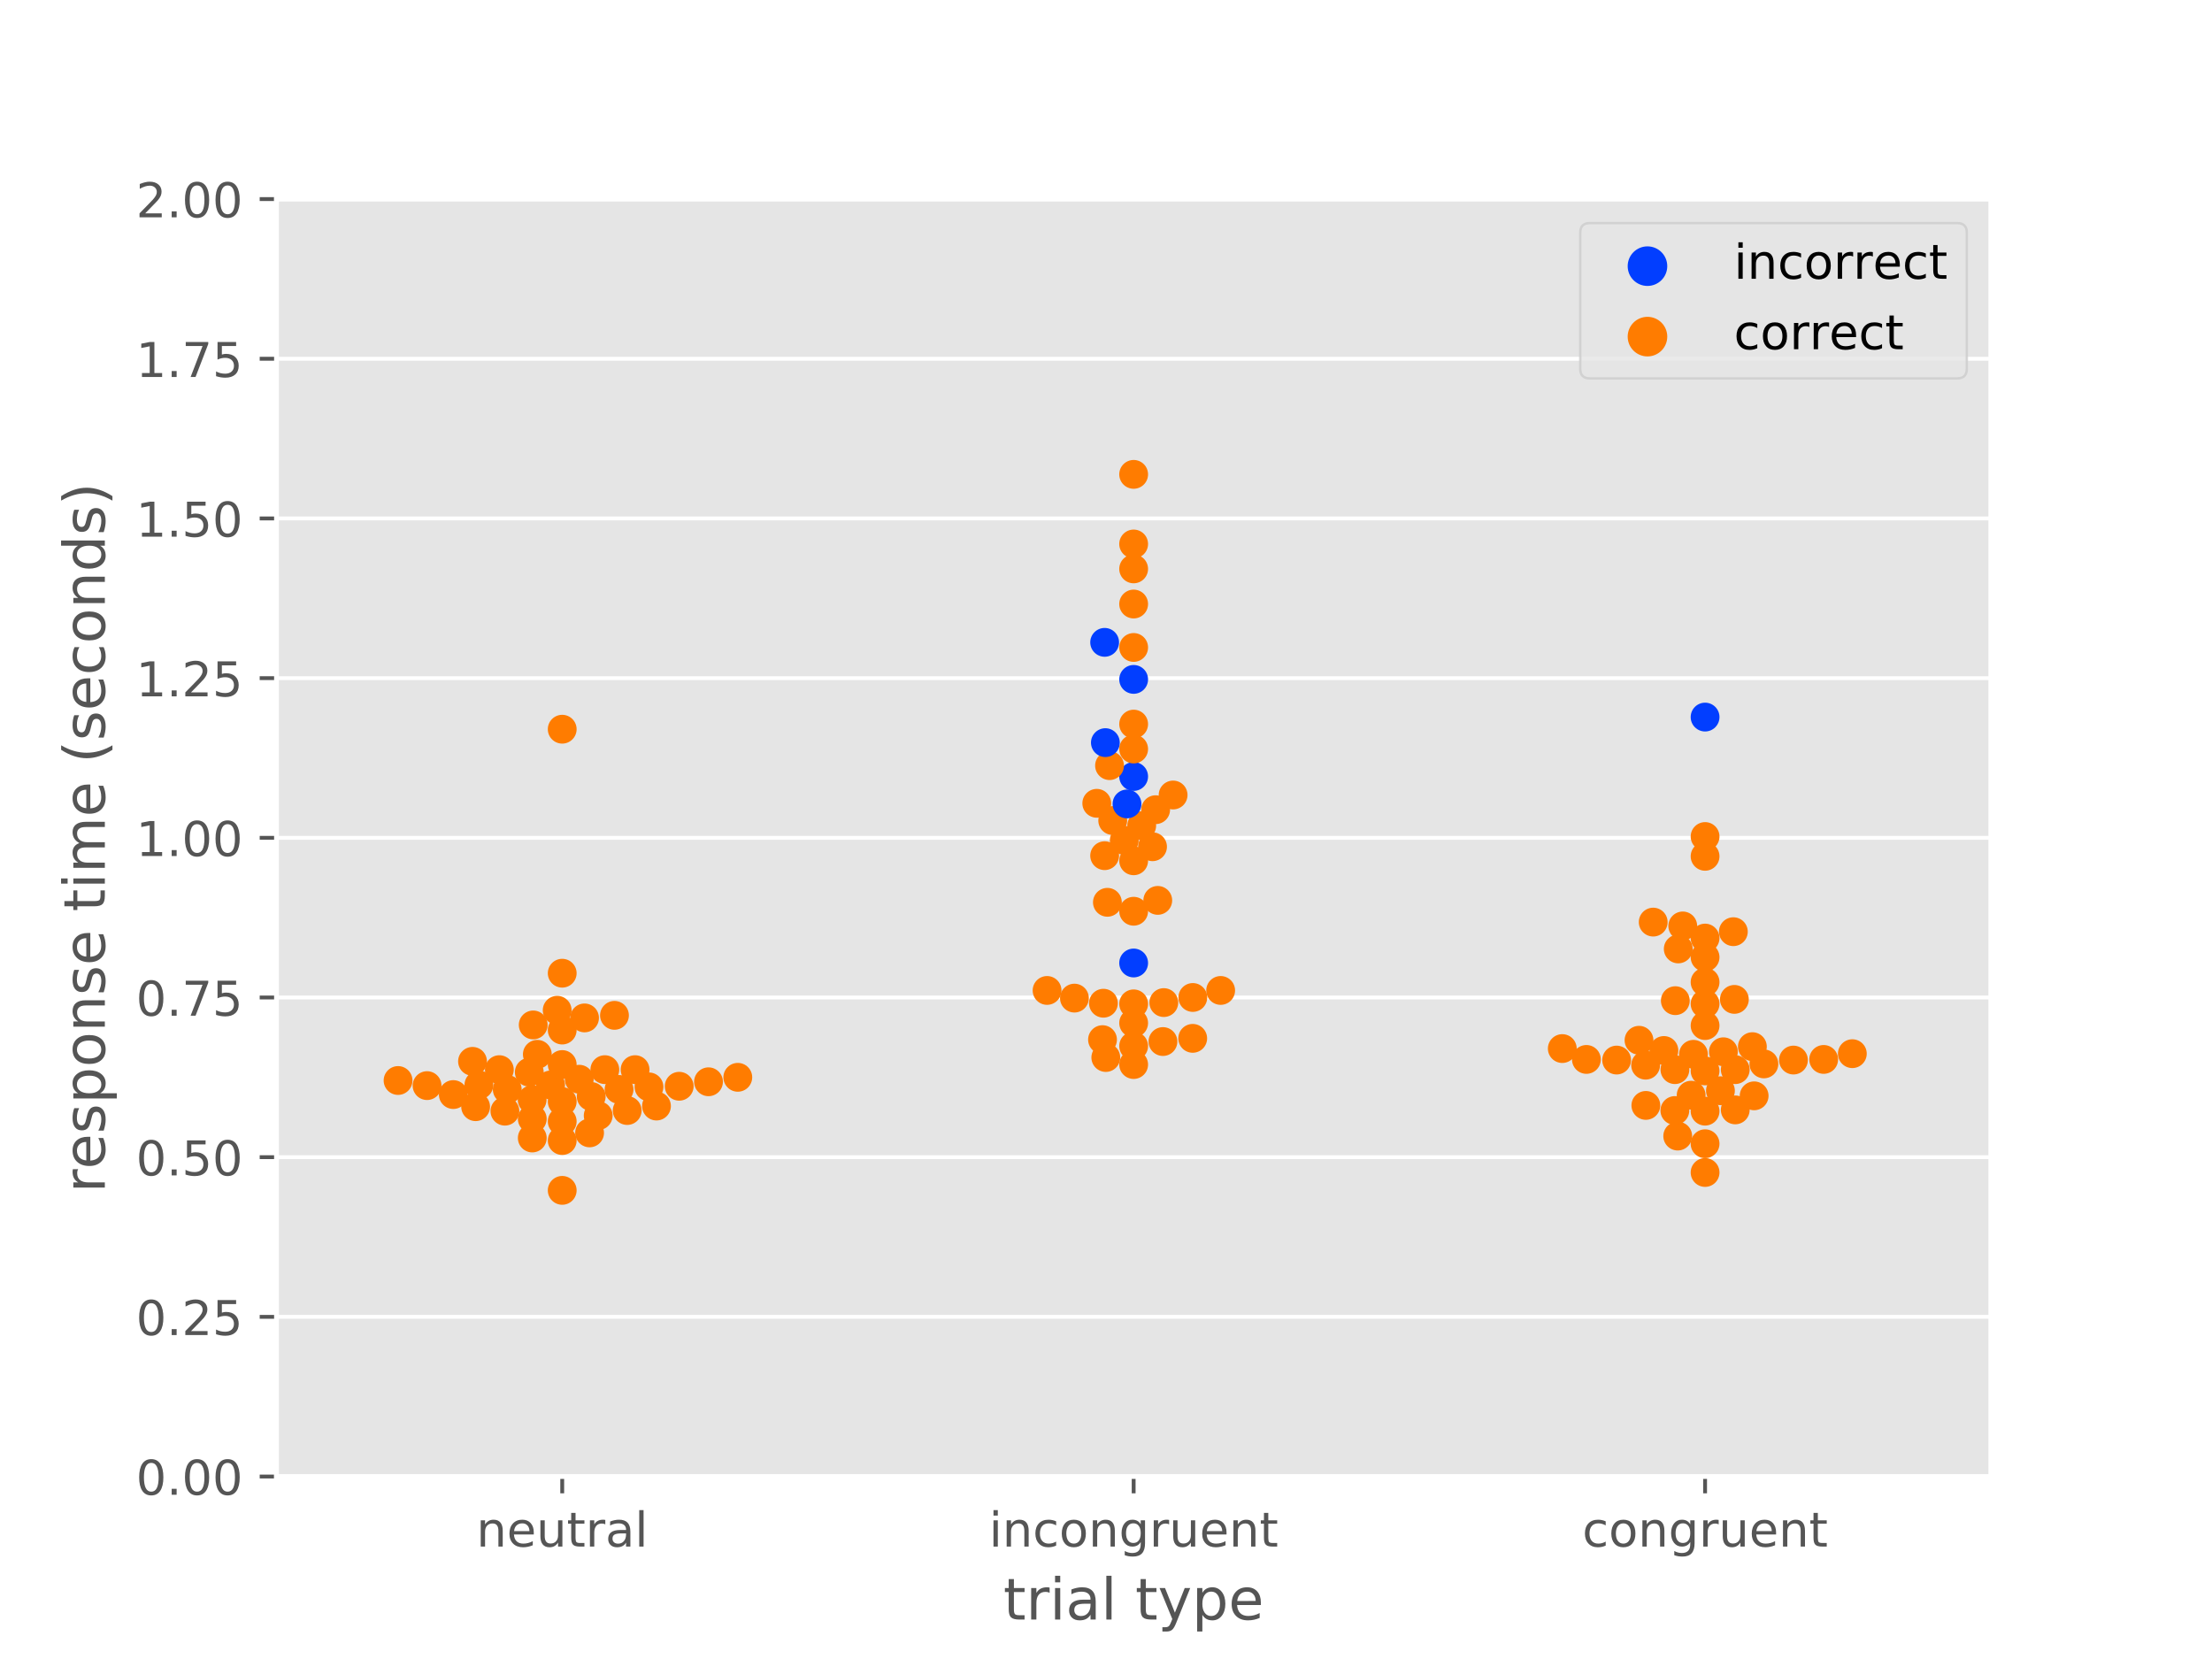 <?xml version="1.0" encoding="utf-8" standalone="no"?>
<!DOCTYPE svg PUBLIC "-//W3C//DTD SVG 1.1//EN"
  "http://www.w3.org/Graphics/SVG/1.1/DTD/svg11.dtd">
<!-- Created with matplotlib (https://matplotlib.org/) -->
<svg height="345.6pt" version="1.1" viewBox="0 0 460.8 345.6" width="460.8pt" xmlns="http://www.w3.org/2000/svg" xmlns:xlink="http://www.w3.org/1999/xlink">
 <defs>
  <style type="text/css">
*{stroke-linecap:butt;stroke-linejoin:round;}
  </style>
 </defs>
 <g id="figure_1">
  <g id="patch_1">
   <path d="M 0 345.6 
L 460.8 345.6 
L 460.8 0 
L 0 0 
z
" style="fill:#ffffff;"/>
  </g>
  <g id="axes_1">
   <g id="patch_2">
    <path d="M 57.6 307.584 
L 414.72 307.584 
L 414.72 41.472 
L 57.6 41.472 
z
" style="fill:#e5e5e5;"/>
   </g>
   <g id="matplotlib.axis_1">
    <g id="xtick_1">
     <g id="line2d_1">
      <defs>
       <path d="M 0 0 
L 0 3.5 
" id="m47f862aa87" style="stroke:#555555;stroke-width:0.8;"/>
      </defs>
      <g>
       <use style="fill:#555555;stroke:#555555;stroke-width:0.8;" x="117.12" xlink:href="#m47f862aa87" y="307.584"/>
      </g>
     </g>
     <g id="text_1">
      <!-- neutral -->
      <defs>
       <path d="M 54.891 33.016 
L 54.891 0 
L 45.906 0 
L 45.906 32.719 
Q 45.906 40.484 42.875 44.328 
Q 39.844 48.188 33.797 48.188 
Q 26.516 48.188 22.312 43.547 
Q 18.109 38.922 18.109 30.906 
L 18.109 0 
L 9.078 0 
L 9.078 54.688 
L 18.109 54.688 
L 18.109 46.188 
Q 21.344 51.125 25.703 53.562 
Q 30.078 56 35.797 56 
Q 45.219 56 50.047 50.172 
Q 54.891 44.344 54.891 33.016 
z
" id="DejaVuSans-110"/>
       <path d="M 56.203 29.594 
L 56.203 25.203 
L 14.891 25.203 
Q 15.484 15.922 20.484 11.062 
Q 25.484 6.203 34.422 6.203 
Q 39.594 6.203 44.453 7.469 
Q 49.312 8.734 54.109 11.281 
L 54.109 2.781 
Q 49.266 0.734 44.188 -0.344 
Q 39.109 -1.422 33.891 -1.422 
Q 20.797 -1.422 13.156 6.188 
Q 5.516 13.812 5.516 26.812 
Q 5.516 40.234 12.766 48.109 
Q 20.016 56 32.328 56 
Q 43.359 56 49.781 48.891 
Q 56.203 41.797 56.203 29.594 
z
M 47.219 32.234 
Q 47.125 39.594 43.094 43.984 
Q 39.062 48.391 32.422 48.391 
Q 24.906 48.391 20.391 44.141 
Q 15.875 39.891 15.188 32.172 
z
" id="DejaVuSans-101"/>
       <path d="M 8.5 21.578 
L 8.5 54.688 
L 17.484 54.688 
L 17.484 21.922 
Q 17.484 14.156 20.5 10.266 
Q 23.531 6.391 29.594 6.391 
Q 36.859 6.391 41.078 11.031 
Q 45.312 15.672 45.312 23.688 
L 45.312 54.688 
L 54.297 54.688 
L 54.297 0 
L 45.312 0 
L 45.312 8.406 
Q 42.047 3.422 37.719 1 
Q 33.406 -1.422 27.688 -1.422 
Q 18.266 -1.422 13.375 4.438 
Q 8.5 10.297 8.5 21.578 
z
M 31.109 56 
z
" id="DejaVuSans-117"/>
       <path d="M 18.312 70.219 
L 18.312 54.688 
L 36.812 54.688 
L 36.812 47.703 
L 18.312 47.703 
L 18.312 18.016 
Q 18.312 11.328 20.141 9.422 
Q 21.969 7.516 27.594 7.516 
L 36.812 7.516 
L 36.812 0 
L 27.594 0 
Q 17.188 0 13.234 3.875 
Q 9.281 7.766 9.281 18.016 
L 9.281 47.703 
L 2.688 47.703 
L 2.688 54.688 
L 9.281 54.688 
L 9.281 70.219 
z
" id="DejaVuSans-116"/>
       <path d="M 41.109 46.297 
Q 39.594 47.172 37.812 47.578 
Q 36.031 48 33.891 48 
Q 26.266 48 22.188 43.047 
Q 18.109 38.094 18.109 28.812 
L 18.109 0 
L 9.078 0 
L 9.078 54.688 
L 18.109 54.688 
L 18.109 46.188 
Q 20.953 51.172 25.484 53.578 
Q 30.031 56 36.531 56 
Q 37.453 56 38.578 55.875 
Q 39.703 55.766 41.062 55.516 
z
" id="DejaVuSans-114"/>
       <path d="M 34.281 27.484 
Q 23.391 27.484 19.188 25 
Q 14.984 22.516 14.984 16.5 
Q 14.984 11.719 18.141 8.906 
Q 21.297 6.109 26.703 6.109 
Q 34.188 6.109 38.703 11.406 
Q 43.219 16.703 43.219 25.484 
L 43.219 27.484 
z
M 52.203 31.203 
L 52.203 0 
L 43.219 0 
L 43.219 8.297 
Q 40.141 3.328 35.547 0.953 
Q 30.953 -1.422 24.312 -1.422 
Q 15.922 -1.422 10.953 3.297 
Q 6 8.016 6 15.922 
Q 6 25.141 12.172 29.828 
Q 18.359 34.516 30.609 34.516 
L 43.219 34.516 
L 43.219 35.406 
Q 43.219 41.609 39.141 45 
Q 35.062 48.391 27.688 48.391 
Q 23 48.391 18.547 47.266 
Q 14.109 46.141 10.016 43.891 
L 10.016 52.203 
Q 14.938 54.109 19.578 55.047 
Q 24.219 56 28.609 56 
Q 40.484 56 46.344 49.844 
Q 52.203 43.703 52.203 31.203 
z
" id="DejaVuSans-97"/>
       <path d="M 9.422 75.984 
L 18.406 75.984 
L 18.406 0 
L 9.422 0 
z
" id="DejaVuSans-108"/>
      </defs>
      <g style="fill:#555555;" transform="translate(99.237 322.182)scale(0.1 -0.1)">
       <use xlink:href="#DejaVuSans-110"/>
       <use x="63.379" xlink:href="#DejaVuSans-101"/>
       <use x="124.902" xlink:href="#DejaVuSans-117"/>
       <use x="188.281" xlink:href="#DejaVuSans-116"/>
       <use x="227.49" xlink:href="#DejaVuSans-114"/>
       <use x="268.604" xlink:href="#DejaVuSans-97"/>
       <use x="329.883" xlink:href="#DejaVuSans-108"/>
      </g>
     </g>
    </g>
    <g id="xtick_2">
     <g id="line2d_2">
      <g>
       <use style="fill:#555555;stroke:#555555;stroke-width:0.8;" x="236.16" xlink:href="#m47f862aa87" y="307.584"/>
      </g>
     </g>
     <g id="text_2">
      <!-- incongruent -->
      <defs>
       <path d="M 9.422 54.688 
L 18.406 54.688 
L 18.406 0 
L 9.422 0 
z
M 9.422 75.984 
L 18.406 75.984 
L 18.406 64.594 
L 9.422 64.594 
z
" id="DejaVuSans-105"/>
       <path d="M 48.781 52.594 
L 48.781 44.188 
Q 44.969 46.297 41.141 47.344 
Q 37.312 48.391 33.406 48.391 
Q 24.656 48.391 19.812 42.844 
Q 14.984 37.312 14.984 27.297 
Q 14.984 17.281 19.812 11.734 
Q 24.656 6.203 33.406 6.203 
Q 37.312 6.203 41.141 7.25 
Q 44.969 8.297 48.781 10.406 
L 48.781 2.094 
Q 45.016 0.344 40.984 -0.531 
Q 36.969 -1.422 32.422 -1.422 
Q 20.062 -1.422 12.781 6.344 
Q 5.516 14.109 5.516 27.297 
Q 5.516 40.672 12.859 48.328 
Q 20.219 56 33.016 56 
Q 37.156 56 41.109 55.141 
Q 45.062 54.297 48.781 52.594 
z
" id="DejaVuSans-99"/>
       <path d="M 30.609 48.391 
Q 23.391 48.391 19.188 42.75 
Q 14.984 37.109 14.984 27.297 
Q 14.984 17.484 19.156 11.844 
Q 23.344 6.203 30.609 6.203 
Q 37.797 6.203 41.984 11.859 
Q 46.188 17.531 46.188 27.297 
Q 46.188 37.016 41.984 42.703 
Q 37.797 48.391 30.609 48.391 
z
M 30.609 56 
Q 42.328 56 49.016 48.375 
Q 55.719 40.766 55.719 27.297 
Q 55.719 13.875 49.016 6.219 
Q 42.328 -1.422 30.609 -1.422 
Q 18.844 -1.422 12.172 6.219 
Q 5.516 13.875 5.516 27.297 
Q 5.516 40.766 12.172 48.375 
Q 18.844 56 30.609 56 
z
" id="DejaVuSans-111"/>
       <path d="M 45.406 27.984 
Q 45.406 37.75 41.375 43.109 
Q 37.359 48.484 30.078 48.484 
Q 22.859 48.484 18.828 43.109 
Q 14.797 37.75 14.797 27.984 
Q 14.797 18.266 18.828 12.891 
Q 22.859 7.516 30.078 7.516 
Q 37.359 7.516 41.375 12.891 
Q 45.406 18.266 45.406 27.984 
z
M 54.391 6.781 
Q 54.391 -7.172 48.188 -13.984 
Q 42 -20.797 29.203 -20.797 
Q 24.469 -20.797 20.266 -20.094 
Q 16.062 -19.391 12.109 -17.922 
L 12.109 -9.188 
Q 16.062 -11.328 19.922 -12.344 
Q 23.781 -13.375 27.781 -13.375 
Q 36.625 -13.375 41.016 -8.766 
Q 45.406 -4.156 45.406 5.172 
L 45.406 9.625 
Q 42.625 4.781 38.281 2.391 
Q 33.938 0 27.875 0 
Q 17.828 0 11.672 7.656 
Q 5.516 15.328 5.516 27.984 
Q 5.516 40.672 11.672 48.328 
Q 17.828 56 27.875 56 
Q 33.938 56 38.281 53.609 
Q 42.625 51.219 45.406 46.391 
L 45.406 54.688 
L 54.391 54.688 
z
" id="DejaVuSans-103"/>
      </defs>
      <g style="fill:#555555;" transform="translate(206.021 322.182)scale(0.1 -0.1)">
       <use xlink:href="#DejaVuSans-105"/>
       <use x="27.783" xlink:href="#DejaVuSans-110"/>
       <use x="91.162" xlink:href="#DejaVuSans-99"/>
       <use x="146.143" xlink:href="#DejaVuSans-111"/>
       <use x="207.324" xlink:href="#DejaVuSans-110"/>
       <use x="270.703" xlink:href="#DejaVuSans-103"/>
       <use x="334.18" xlink:href="#DejaVuSans-114"/>
       <use x="375.293" xlink:href="#DejaVuSans-117"/>
       <use x="438.672" xlink:href="#DejaVuSans-101"/>
       <use x="500.195" xlink:href="#DejaVuSans-110"/>
       <use x="563.574" xlink:href="#DejaVuSans-116"/>
      </g>
     </g>
    </g>
    <g id="xtick_3">
     <g id="line2d_3">
      <g>
       <use style="fill:#555555;stroke:#555555;stroke-width:0.8;" x="355.2" xlink:href="#m47f862aa87" y="307.584"/>
      </g>
     </g>
     <g id="text_3">
      <!-- congruent -->
      <g style="fill:#555555;" transform="translate(329.619 322.182)scale(0.1 -0.1)">
       <use xlink:href="#DejaVuSans-99"/>
       <use x="54.98" xlink:href="#DejaVuSans-111"/>
       <use x="116.162" xlink:href="#DejaVuSans-110"/>
       <use x="179.541" xlink:href="#DejaVuSans-103"/>
       <use x="243.018" xlink:href="#DejaVuSans-114"/>
       <use x="284.131" xlink:href="#DejaVuSans-117"/>
       <use x="347.51" xlink:href="#DejaVuSans-101"/>
       <use x="409.033" xlink:href="#DejaVuSans-110"/>
       <use x="472.412" xlink:href="#DejaVuSans-116"/>
      </g>
     </g>
    </g>
    <g id="text_4">
     <!-- trial type -->
     <defs>
      <path id="DejaVuSans-32"/>
      <path d="M 32.172 -5.078 
Q 28.375 -14.844 24.75 -17.812 
Q 21.141 -20.797 15.094 -20.797 
L 7.906 -20.797 
L 7.906 -13.281 
L 13.188 -13.281 
Q 16.891 -13.281 18.938 -11.516 
Q 21 -9.766 23.484 -3.219 
L 25.094 0.875 
L 2.984 54.688 
L 12.5 54.688 
L 29.594 11.922 
L 46.688 54.688 
L 56.203 54.688 
z
" id="DejaVuSans-121"/>
      <path d="M 18.109 8.203 
L 18.109 -20.797 
L 9.078 -20.797 
L 9.078 54.688 
L 18.109 54.688 
L 18.109 46.391 
Q 20.953 51.266 25.266 53.625 
Q 29.594 56 35.594 56 
Q 45.562 56 51.781 48.094 
Q 58.016 40.188 58.016 27.297 
Q 58.016 14.406 51.781 6.484 
Q 45.562 -1.422 35.594 -1.422 
Q 29.594 -1.422 25.266 0.953 
Q 20.953 3.328 18.109 8.203 
z
M 48.688 27.297 
Q 48.688 37.203 44.609 42.844 
Q 40.531 48.484 33.406 48.484 
Q 26.266 48.484 22.188 42.844 
Q 18.109 37.203 18.109 27.297 
Q 18.109 17.391 22.188 11.75 
Q 26.266 6.109 33.406 6.109 
Q 40.531 6.109 44.609 11.75 
Q 48.688 17.391 48.688 27.297 
z
" id="DejaVuSans-112"/>
     </defs>
     <g style="fill:#555555;" transform="translate(209.019 337.38)scale(0.12 -0.12)">
      <use xlink:href="#DejaVuSans-116"/>
      <use x="39.209" xlink:href="#DejaVuSans-114"/>
      <use x="80.322" xlink:href="#DejaVuSans-105"/>
      <use x="108.105" xlink:href="#DejaVuSans-97"/>
      <use x="169.385" xlink:href="#DejaVuSans-108"/>
      <use x="197.168" xlink:href="#DejaVuSans-32"/>
      <use x="228.955" xlink:href="#DejaVuSans-116"/>
      <use x="268.164" xlink:href="#DejaVuSans-121"/>
      <use x="327.344" xlink:href="#DejaVuSans-112"/>
      <use x="390.82" xlink:href="#DejaVuSans-101"/>
     </g>
    </g>
   </g>
   <g id="matplotlib.axis_2">
    <g id="ytick_1">
     <g id="line2d_4">
      <path clip-path="url(#pb7e222e129)" d="M 57.6 307.584 
L 414.72 307.584 
" style="fill:none;stroke:#ffffff;stroke-linecap:square;stroke-width:0.8;"/>
     </g>
     <g id="line2d_5">
      <defs>
       <path d="M 0 0 
L -3.5 0 
" id="m1e7bd3d13b" style="stroke:#555555;stroke-width:0.8;"/>
      </defs>
      <g>
       <use style="fill:#555555;stroke:#555555;stroke-width:0.8;" x="57.6" xlink:href="#m1e7bd3d13b" y="307.584"/>
      </g>
     </g>
     <g id="text_5">
      <!-- 0.00 -->
      <defs>
       <path d="M 31.781 66.406 
Q 24.172 66.406 20.328 58.906 
Q 16.5 51.422 16.5 36.375 
Q 16.5 21.391 20.328 13.891 
Q 24.172 6.391 31.781 6.391 
Q 39.453 6.391 43.281 13.891 
Q 47.125 21.391 47.125 36.375 
Q 47.125 51.422 43.281 58.906 
Q 39.453 66.406 31.781 66.406 
z
M 31.781 74.219 
Q 44.047 74.219 50.516 64.516 
Q 56.984 54.828 56.984 36.375 
Q 56.984 17.969 50.516 8.266 
Q 44.047 -1.422 31.781 -1.422 
Q 19.531 -1.422 13.062 8.266 
Q 6.594 17.969 6.594 36.375 
Q 6.594 54.828 13.062 64.516 
Q 19.531 74.219 31.781 74.219 
z
" id="DejaVuSans-48"/>
       <path d="M 10.688 12.406 
L 21 12.406 
L 21 0 
L 10.688 0 
z
" id="DejaVuSans-46"/>
      </defs>
      <g style="fill:#555555;" transform="translate(28.334 311.383)scale(0.1 -0.1)">
       <use xlink:href="#DejaVuSans-48"/>
       <use x="63.623" xlink:href="#DejaVuSans-46"/>
       <use x="95.41" xlink:href="#DejaVuSans-48"/>
       <use x="159.033" xlink:href="#DejaVuSans-48"/>
      </g>
     </g>
    </g>
    <g id="ytick_2">
     <g id="line2d_6">
      <path clip-path="url(#pb7e222e129)" d="M 57.6 274.32 
L 414.72 274.32 
" style="fill:none;stroke:#ffffff;stroke-linecap:square;stroke-width:0.8;"/>
     </g>
     <g id="line2d_7">
      <g>
       <use style="fill:#555555;stroke:#555555;stroke-width:0.8;" x="57.6" xlink:href="#m1e7bd3d13b" y="274.32"/>
      </g>
     </g>
     <g id="text_6">
      <!-- 0.25 -->
      <defs>
       <path d="M 19.188 8.297 
L 53.609 8.297 
L 53.609 0 
L 7.328 0 
L 7.328 8.297 
Q 12.938 14.109 22.625 23.891 
Q 32.328 33.688 34.812 36.531 
Q 39.547 41.844 41.422 45.531 
Q 43.312 49.219 43.312 52.781 
Q 43.312 58.594 39.234 62.25 
Q 35.156 65.922 28.609 65.922 
Q 23.969 65.922 18.812 64.312 
Q 13.672 62.703 7.812 59.422 
L 7.812 69.391 
Q 13.766 71.781 18.938 73 
Q 24.125 74.219 28.422 74.219 
Q 39.75 74.219 46.484 68.547 
Q 53.219 62.891 53.219 53.422 
Q 53.219 48.922 51.531 44.891 
Q 49.859 40.875 45.406 35.406 
Q 44.188 33.984 37.641 27.219 
Q 31.109 20.453 19.188 8.297 
z
" id="DejaVuSans-50"/>
       <path d="M 10.797 72.906 
L 49.516 72.906 
L 49.516 64.594 
L 19.828 64.594 
L 19.828 46.734 
Q 21.969 47.469 24.109 47.828 
Q 26.266 48.188 28.422 48.188 
Q 40.625 48.188 47.75 41.5 
Q 54.891 34.812 54.891 23.391 
Q 54.891 11.625 47.562 5.094 
Q 40.234 -1.422 26.906 -1.422 
Q 22.312 -1.422 17.547 -0.641 
Q 12.797 0.141 7.719 1.703 
L 7.719 11.625 
Q 12.109 9.234 16.797 8.062 
Q 21.484 6.891 26.703 6.891 
Q 35.156 6.891 40.078 11.328 
Q 45.016 15.766 45.016 23.391 
Q 45.016 31 40.078 35.438 
Q 35.156 39.891 26.703 39.891 
Q 22.75 39.891 18.812 39.016 
Q 14.891 38.141 10.797 36.281 
z
" id="DejaVuSans-53"/>
      </defs>
      <g style="fill:#555555;" transform="translate(28.334 278.119)scale(0.1 -0.1)">
       <use xlink:href="#DejaVuSans-48"/>
       <use x="63.623" xlink:href="#DejaVuSans-46"/>
       <use x="95.41" xlink:href="#DejaVuSans-50"/>
       <use x="159.033" xlink:href="#DejaVuSans-53"/>
      </g>
     </g>
    </g>
    <g id="ytick_3">
     <g id="line2d_8">
      <path clip-path="url(#pb7e222e129)" d="M 57.6 241.056 
L 414.72 241.056 
" style="fill:none;stroke:#ffffff;stroke-linecap:square;stroke-width:0.8;"/>
     </g>
     <g id="line2d_9">
      <g>
       <use style="fill:#555555;stroke:#555555;stroke-width:0.8;" x="57.6" xlink:href="#m1e7bd3d13b" y="241.056"/>
      </g>
     </g>
     <g id="text_7">
      <!-- 0.50 -->
      <g style="fill:#555555;" transform="translate(28.334 244.855)scale(0.1 -0.1)">
       <use xlink:href="#DejaVuSans-48"/>
       <use x="63.623" xlink:href="#DejaVuSans-46"/>
       <use x="95.41" xlink:href="#DejaVuSans-53"/>
       <use x="159.033" xlink:href="#DejaVuSans-48"/>
      </g>
     </g>
    </g>
    <g id="ytick_4">
     <g id="line2d_10">
      <path clip-path="url(#pb7e222e129)" d="M 57.6 207.792 
L 414.72 207.792 
" style="fill:none;stroke:#ffffff;stroke-linecap:square;stroke-width:0.8;"/>
     </g>
     <g id="line2d_11">
      <g>
       <use style="fill:#555555;stroke:#555555;stroke-width:0.8;" x="57.6" xlink:href="#m1e7bd3d13b" y="207.792"/>
      </g>
     </g>
     <g id="text_8">
      <!-- 0.75 -->
      <defs>
       <path d="M 8.203 72.906 
L 55.078 72.906 
L 55.078 68.703 
L 28.609 0 
L 18.312 0 
L 43.219 64.594 
L 8.203 64.594 
z
" id="DejaVuSans-55"/>
      </defs>
      <g style="fill:#555555;" transform="translate(28.334 211.591)scale(0.1 -0.1)">
       <use xlink:href="#DejaVuSans-48"/>
       <use x="63.623" xlink:href="#DejaVuSans-46"/>
       <use x="95.41" xlink:href="#DejaVuSans-55"/>
       <use x="159.033" xlink:href="#DejaVuSans-53"/>
      </g>
     </g>
    </g>
    <g id="ytick_5">
     <g id="line2d_12">
      <path clip-path="url(#pb7e222e129)" d="M 57.6 174.528 
L 414.72 174.528 
" style="fill:none;stroke:#ffffff;stroke-linecap:square;stroke-width:0.8;"/>
     </g>
     <g id="line2d_13">
      <g>
       <use style="fill:#555555;stroke:#555555;stroke-width:0.8;" x="57.6" xlink:href="#m1e7bd3d13b" y="174.528"/>
      </g>
     </g>
     <g id="text_9">
      <!-- 1.00 -->
      <defs>
       <path d="M 12.406 8.297 
L 28.516 8.297 
L 28.516 63.922 
L 10.984 60.406 
L 10.984 69.391 
L 28.422 72.906 
L 38.281 72.906 
L 38.281 8.297 
L 54.391 8.297 
L 54.391 0 
L 12.406 0 
z
" id="DejaVuSans-49"/>
      </defs>
      <g style="fill:#555555;" transform="translate(28.334 178.327)scale(0.1 -0.1)">
       <use xlink:href="#DejaVuSans-49"/>
       <use x="63.623" xlink:href="#DejaVuSans-46"/>
       <use x="95.41" xlink:href="#DejaVuSans-48"/>
       <use x="159.033" xlink:href="#DejaVuSans-48"/>
      </g>
     </g>
    </g>
    <g id="ytick_6">
     <g id="line2d_14">
      <path clip-path="url(#pb7e222e129)" d="M 57.6 141.264 
L 414.72 141.264 
" style="fill:none;stroke:#ffffff;stroke-linecap:square;stroke-width:0.8;"/>
     </g>
     <g id="line2d_15">
      <g>
       <use style="fill:#555555;stroke:#555555;stroke-width:0.8;" x="57.6" xlink:href="#m1e7bd3d13b" y="141.264"/>
      </g>
     </g>
     <g id="text_10">
      <!-- 1.25 -->
      <g style="fill:#555555;" transform="translate(28.334 145.063)scale(0.1 -0.1)">
       <use xlink:href="#DejaVuSans-49"/>
       <use x="63.623" xlink:href="#DejaVuSans-46"/>
       <use x="95.41" xlink:href="#DejaVuSans-50"/>
       <use x="159.033" xlink:href="#DejaVuSans-53"/>
      </g>
     </g>
    </g>
    <g id="ytick_7">
     <g id="line2d_16">
      <path clip-path="url(#pb7e222e129)" d="M 57.6 108 
L 414.72 108 
" style="fill:none;stroke:#ffffff;stroke-linecap:square;stroke-width:0.8;"/>
     </g>
     <g id="line2d_17">
      <g>
       <use style="fill:#555555;stroke:#555555;stroke-width:0.8;" x="57.6" xlink:href="#m1e7bd3d13b" y="108"/>
      </g>
     </g>
     <g id="text_11">
      <!-- 1.50 -->
      <g style="fill:#555555;" transform="translate(28.334 111.799)scale(0.1 -0.1)">
       <use xlink:href="#DejaVuSans-49"/>
       <use x="63.623" xlink:href="#DejaVuSans-46"/>
       <use x="95.41" xlink:href="#DejaVuSans-53"/>
       <use x="159.033" xlink:href="#DejaVuSans-48"/>
      </g>
     </g>
    </g>
    <g id="ytick_8">
     <g id="line2d_18">
      <path clip-path="url(#pb7e222e129)" d="M 57.6 74.736 
L 414.72 74.736 
" style="fill:none;stroke:#ffffff;stroke-linecap:square;stroke-width:0.8;"/>
     </g>
     <g id="line2d_19">
      <g>
       <use style="fill:#555555;stroke:#555555;stroke-width:0.8;" x="57.6" xlink:href="#m1e7bd3d13b" y="74.736"/>
      </g>
     </g>
     <g id="text_12">
      <!-- 1.75 -->
      <g style="fill:#555555;" transform="translate(28.334 78.535)scale(0.1 -0.1)">
       <use xlink:href="#DejaVuSans-49"/>
       <use x="63.623" xlink:href="#DejaVuSans-46"/>
       <use x="95.41" xlink:href="#DejaVuSans-55"/>
       <use x="159.033" xlink:href="#DejaVuSans-53"/>
      </g>
     </g>
    </g>
    <g id="ytick_9">
     <g id="line2d_20">
      <path clip-path="url(#pb7e222e129)" d="M 57.6 41.472 
L 414.72 41.472 
" style="fill:none;stroke:#ffffff;stroke-linecap:square;stroke-width:0.8;"/>
     </g>
     <g id="line2d_21">
      <g>
       <use style="fill:#555555;stroke:#555555;stroke-width:0.8;" x="57.6" xlink:href="#m1e7bd3d13b" y="41.472"/>
      </g>
     </g>
     <g id="text_13">
      <!-- 2.00 -->
      <g style="fill:#555555;" transform="translate(28.334 45.271)scale(0.1 -0.1)">
       <use xlink:href="#DejaVuSans-50"/>
       <use x="63.623" xlink:href="#DejaVuSans-46"/>
       <use x="95.41" xlink:href="#DejaVuSans-48"/>
       <use x="159.033" xlink:href="#DejaVuSans-48"/>
      </g>
     </g>
    </g>
    <g id="text_14">
     <!-- response time (seconds) -->
     <defs>
      <path d="M 44.281 53.078 
L 44.281 44.578 
Q 40.484 46.531 36.375 47.5 
Q 32.281 48.484 27.875 48.484 
Q 21.188 48.484 17.844 46.438 
Q 14.5 44.391 14.5 40.281 
Q 14.5 37.156 16.891 35.375 
Q 19.281 33.594 26.516 31.984 
L 29.594 31.297 
Q 39.156 29.25 43.188 25.516 
Q 47.219 21.781 47.219 15.094 
Q 47.219 7.469 41.188 3.016 
Q 35.156 -1.422 24.609 -1.422 
Q 20.219 -1.422 15.453 -0.562 
Q 10.688 0.297 5.422 2 
L 5.422 11.281 
Q 10.406 8.688 15.234 7.391 
Q 20.062 6.109 24.812 6.109 
Q 31.156 6.109 34.562 8.281 
Q 37.984 10.453 37.984 14.406 
Q 37.984 18.062 35.516 20.016 
Q 33.062 21.969 24.703 23.781 
L 21.578 24.516 
Q 13.234 26.266 9.516 29.906 
Q 5.812 33.547 5.812 39.891 
Q 5.812 47.609 11.281 51.797 
Q 16.75 56 26.812 56 
Q 31.781 56 36.172 55.266 
Q 40.578 54.547 44.281 53.078 
z
" id="DejaVuSans-115"/>
      <path d="M 52 44.188 
Q 55.375 50.25 60.062 53.125 
Q 64.75 56 71.094 56 
Q 79.641 56 84.281 50.016 
Q 88.922 44.047 88.922 33.016 
L 88.922 0 
L 79.891 0 
L 79.891 32.719 
Q 79.891 40.578 77.094 44.375 
Q 74.312 48.188 68.609 48.188 
Q 61.625 48.188 57.562 43.547 
Q 53.516 38.922 53.516 30.906 
L 53.516 0 
L 44.484 0 
L 44.484 32.719 
Q 44.484 40.625 41.703 44.406 
Q 38.922 48.188 33.109 48.188 
Q 26.219 48.188 22.156 43.531 
Q 18.109 38.875 18.109 30.906 
L 18.109 0 
L 9.078 0 
L 9.078 54.688 
L 18.109 54.688 
L 18.109 46.188 
Q 21.188 51.219 25.484 53.609 
Q 29.781 56 35.688 56 
Q 41.656 56 45.828 52.969 
Q 50 49.953 52 44.188 
z
" id="DejaVuSans-109"/>
      <path d="M 31 75.875 
Q 24.469 64.656 21.281 53.656 
Q 18.109 42.672 18.109 31.391 
Q 18.109 20.125 21.312 9.062 
Q 24.516 -2 31 -13.188 
L 23.188 -13.188 
Q 15.875 -1.703 12.234 9.375 
Q 8.594 20.453 8.594 31.391 
Q 8.594 42.281 12.203 53.312 
Q 15.828 64.359 23.188 75.875 
z
" id="DejaVuSans-40"/>
      <path d="M 45.406 46.391 
L 45.406 75.984 
L 54.391 75.984 
L 54.391 0 
L 45.406 0 
L 45.406 8.203 
Q 42.578 3.328 38.25 0.953 
Q 33.938 -1.422 27.875 -1.422 
Q 17.969 -1.422 11.734 6.484 
Q 5.516 14.406 5.516 27.297 
Q 5.516 40.188 11.734 48.094 
Q 17.969 56 27.875 56 
Q 33.938 56 38.25 53.625 
Q 42.578 51.266 45.406 46.391 
z
M 14.797 27.297 
Q 14.797 17.391 18.875 11.75 
Q 22.953 6.109 30.078 6.109 
Q 37.203 6.109 41.297 11.75 
Q 45.406 17.391 45.406 27.297 
Q 45.406 37.203 41.297 42.844 
Q 37.203 48.484 30.078 48.484 
Q 22.953 48.484 18.875 42.844 
Q 14.797 37.203 14.797 27.297 
z
" id="DejaVuSans-100"/>
      <path d="M 8.016 75.875 
L 15.828 75.875 
Q 23.141 64.359 26.781 53.312 
Q 30.422 42.281 30.422 31.391 
Q 30.422 20.453 26.781 9.375 
Q 23.141 -1.703 15.828 -13.188 
L 8.016 -13.188 
Q 14.5 -2 17.703 9.062 
Q 20.906 20.125 20.906 31.391 
Q 20.906 42.672 17.703 53.656 
Q 14.5 64.656 8.016 75.875 
z
" id="DejaVuSans-41"/>
     </defs>
     <g style="fill:#555555;" transform="translate(21.839 248.486)rotate(-90)scale(0.12 -0.12)">
      <use xlink:href="#DejaVuSans-114"/>
      <use x="41.082" xlink:href="#DejaVuSans-101"/>
      <use x="102.605" xlink:href="#DejaVuSans-115"/>
      <use x="154.705" xlink:href="#DejaVuSans-112"/>
      <use x="218.182" xlink:href="#DejaVuSans-111"/>
      <use x="279.363" xlink:href="#DejaVuSans-110"/>
      <use x="342.742" xlink:href="#DejaVuSans-115"/>
      <use x="394.842" xlink:href="#DejaVuSans-101"/>
      <use x="456.365" xlink:href="#DejaVuSans-32"/>
      <use x="488.152" xlink:href="#DejaVuSans-116"/>
      <use x="527.361" xlink:href="#DejaVuSans-105"/>
      <use x="555.145" xlink:href="#DejaVuSans-109"/>
      <use x="652.557" xlink:href="#DejaVuSans-101"/>
      <use x="714.08" xlink:href="#DejaVuSans-32"/>
      <use x="745.867" xlink:href="#DejaVuSans-40"/>
      <use x="784.881" xlink:href="#DejaVuSans-115"/>
      <use x="836.98" xlink:href="#DejaVuSans-101"/>
      <use x="898.504" xlink:href="#DejaVuSans-99"/>
      <use x="953.484" xlink:href="#DejaVuSans-111"/>
      <use x="1014.666" xlink:href="#DejaVuSans-110"/>
      <use x="1078.045" xlink:href="#DejaVuSans-100"/>
      <use x="1141.521" xlink:href="#DejaVuSans-115"/>
      <use x="1193.621" xlink:href="#DejaVuSans-41"/>
     </g>
    </g>
   </g>
   <g id="PathCollection_1"/>
   <g id="PathCollection_2"/>
   <g id="patch_3">
    <path d="M 57.6 307.584 
L 57.6 41.472 
" style="fill:none;stroke:#ffffff;stroke-linecap:square;stroke-linejoin:miter;"/>
   </g>
   <g id="patch_4">
    <path d="M 414.72 307.584 
L 414.72 41.472 
" style="fill:none;stroke:#ffffff;stroke-linecap:square;stroke-linejoin:miter;"/>
   </g>
   <g id="patch_5">
    <path d="M 57.6 307.584 
L 414.72 307.584 
" style="fill:none;stroke:#ffffff;stroke-linecap:square;stroke-linejoin:miter;"/>
   </g>
   <g id="patch_6">
    <path d="M 57.6 41.472 
L 414.72 41.472 
" style="fill:none;stroke:#ffffff;stroke-linecap:square;stroke-linejoin:miter;"/>
   </g>
   <g id="PathCollection_3">
    <defs>
     <path d="M 0 3 
C 0.796 3 1.559 2.684 2.121 2.121 
C 2.684 1.559 3 0.796 3 0 
C 3 -0.796 2.684 -1.559 2.121 -2.121 
C 1.559 -2.684 0.796 -3 0 -3 
C -0.796 -3 -1.559 -2.684 -2.121 -2.121 
C -2.684 -1.559 -3 -0.796 -3 0 
C -3 0.796 -2.684 1.559 -2.121 2.121 
C -1.559 2.684 -0.796 3 0 3 
z
" id="C0_0_5404ccab87"/>
    </defs>
    <g clip-path="url(#pb7e222e129)">
     <use style="fill:#ff7c00;" x="117.12" xlink:href="#C0_0_5404ccab87" y="247.975"/>
    </g>
    <g clip-path="url(#pb7e222e129)">
     <use style="fill:#ff7c00;" x="117.12" xlink:href="#C0_0_5404ccab87" y="237.597"/>
    </g>
    <g clip-path="url(#pb7e222e129)">
     <use style="fill:#ff7c00;" x="110.884" xlink:href="#C0_0_5404ccab87" y="237.064"/>
    </g>
    <g clip-path="url(#pb7e222e129)">
     <use style="fill:#ff7c00;" x="122.82" xlink:href="#C0_0_5404ccab87" y="236"/>
    </g>
    <g clip-path="url(#pb7e222e129)">
     <use style="fill:#ff7c00;" x="117.12" xlink:href="#C0_0_5404ccab87" y="233.605"/>
    </g>
    <g clip-path="url(#pb7e222e129)">
     <use style="fill:#ff7c00;" x="110.884" xlink:href="#C0_0_5404ccab87" y="233.073"/>
    </g>
    <g clip-path="url(#pb7e222e129)">
     <use style="fill:#ff7c00;" x="124.615" xlink:href="#C0_0_5404ccab87" y="232.407"/>
    </g>
    <g clip-path="url(#pb7e222e129)">
     <use style="fill:#ff7c00;" x="105.184" xlink:href="#C0_0_5404ccab87" y="231.476"/>
    </g>
    <g clip-path="url(#pb7e222e129)">
     <use style="fill:#ff7c00;" x="130.655" xlink:href="#C0_0_5404ccab87" y="231.343"/>
    </g>
    <g clip-path="url(#pb7e222e129)">
     <use style="fill:#ff7c00;" x="99.082" xlink:href="#C0_0_5404ccab87" y="230.545"/>
    </g>
    <g clip-path="url(#pb7e222e129)">
     <use style="fill:#ff7c00;" x="136.757" xlink:href="#C0_0_5404ccab87" y="230.412"/>
    </g>
    <g clip-path="url(#pb7e222e129)">
     <use style="fill:#ff7c00;" x="117.12" xlink:href="#C0_0_5404ccab87" y="229.48"/>
    </g>
    <g clip-path="url(#pb7e222e129)">
     <use style="fill:#ff7c00;" x="110.856" xlink:href="#C0_0_5404ccab87" y="229.081"/>
    </g>
    <g clip-path="url(#pb7e222e129)">
     <use style="fill:#ff7c00;" x="123.161" xlink:href="#C0_0_5404ccab87" y="228.416"/>
    </g>
    <g clip-path="url(#pb7e222e129)">
     <use style="fill:#ff7c00;" x="94.431" xlink:href="#C0_0_5404ccab87" y="228.017"/>
    </g>
    <g clip-path="url(#pb7e222e129)">
     <use style="fill:#ff7c00;" x="105.671" xlink:href="#C0_0_5404ccab87" y="226.952"/>
    </g>
    <g clip-path="url(#pb7e222e129)">
     <use style="fill:#ff7c00;" x="128.96" xlink:href="#C0_0_5404ccab87" y="226.952"/>
    </g>
    <g clip-path="url(#pb7e222e129)">
     <use style="fill:#ff7c00;" x="135.196" xlink:href="#C0_0_5404ccab87" y="226.42"/>
    </g>
    <g clip-path="url(#pb7e222e129)">
     <use style="fill:#ff7c00;" x="141.492" xlink:href="#C0_0_5404ccab87" y="226.287"/>
    </g>
    <g clip-path="url(#pb7e222e129)">
     <use style="fill:#ff7c00;" x="88.964" xlink:href="#C0_0_5404ccab87" y="226.154"/>
    </g>
    <g clip-path="url(#pb7e222e129)">
     <use style="fill:#ff7c00;" x="114.697" xlink:href="#C0_0_5404ccab87" y="226.021"/>
    </g>
    <g clip-path="url(#pb7e222e129)">
     <use style="fill:#ff7c00;" x="99.763" xlink:href="#C0_0_5404ccab87" y="226.021"/>
    </g>
    <g clip-path="url(#pb7e222e129)">
     <use style="fill:#ff7c00;" x="147.595" xlink:href="#C0_0_5404ccab87" y="225.355"/>
    </g>
    <g clip-path="url(#pb7e222e129)">
     <use style="fill:#ff7c00;" x="82.924" xlink:href="#C0_0_5404ccab87" y="225.089"/>
    </g>
    <g clip-path="url(#pb7e222e129)">
     <use style="fill:#ff7c00;" x="120.666" xlink:href="#C0_0_5404ccab87" y="224.823"/>
    </g>
    <g clip-path="url(#pb7e222e129)">
     <use style="fill:#ff7c00;" x="153.697" xlink:href="#C0_0_5404ccab87" y="224.424"/>
    </g>
    <g clip-path="url(#pb7e222e129)">
     <use style="fill:#ff7c00;" x="110.26" xlink:href="#C0_0_5404ccab87" y="223.36"/>
    </g>
    <g clip-path="url(#pb7e222e129)">
     <use style="fill:#ff7c00;" x="125.999" xlink:href="#C0_0_5404ccab87" y="222.827"/>
    </g>
    <g clip-path="url(#pb7e222e129)">
     <use style="fill:#ff7c00;" x="104.024" xlink:href="#C0_0_5404ccab87" y="222.827"/>
    </g>
    <g clip-path="url(#pb7e222e129)">
     <use style="fill:#ff7c00;" x="132.299" xlink:href="#C0_0_5404ccab87" y="222.827"/>
    </g>
    <g clip-path="url(#pb7e222e129)">
     <use style="fill:#ff7c00;" x="117.12" xlink:href="#C0_0_5404ccab87" y="221.763"/>
    </g>
    <g clip-path="url(#pb7e222e129)">
     <use style="fill:#ff7c00;" x="98.435" xlink:href="#C0_0_5404ccab87" y="221.098"/>
    </g>
    <g clip-path="url(#pb7e222e129)">
     <use style="fill:#ff7c00;" x="111.935" xlink:href="#C0_0_5404ccab87" y="219.634"/>
    </g>
    <g clip-path="url(#pb7e222e129)">
     <use style="fill:#ff7c00;" x="117.12" xlink:href="#C0_0_5404ccab87" y="214.578"/>
    </g>
    <g clip-path="url(#pb7e222e129)">
     <use style="fill:#ff7c00;" x="111.079" xlink:href="#C0_0_5404ccab87" y="213.513"/>
    </g>
    <g clip-path="url(#pb7e222e129)">
     <use style="fill:#ff7c00;" x="121.771" xlink:href="#C0_0_5404ccab87" y="212.05"/>
    </g>
    <g clip-path="url(#pb7e222e129)">
     <use style="fill:#ff7c00;" x="128.007" xlink:href="#C0_0_5404ccab87" y="211.518"/>
    </g>
    <g clip-path="url(#pb7e222e129)">
     <use style="fill:#ff7c00;" x="116.071" xlink:href="#C0_0_5404ccab87" y="210.453"/>
    </g>
    <g clip-path="url(#pb7e222e129)">
     <use style="fill:#ff7c00;" x="117.12" xlink:href="#C0_0_5404ccab87" y="202.736"/>
    </g>
    <g clip-path="url(#pb7e222e129)">
     <use style="fill:#ff7c00;" x="117.12" xlink:href="#C0_0_5404ccab87" y="151.908"/>
    </g>
   </g>
   <g id="PathCollection_4">
    <defs>
     <path d="M 0 3 
C 0.796 3 1.559 2.684 2.121 2.121 
C 2.684 1.559 3 0.796 3 0 
C 3 -0.796 2.684 -1.559 2.121 -2.121 
C 1.559 -2.684 0.796 -3 0 -3 
C -0.796 -3 -1.559 -2.684 -2.121 -2.121 
C -2.684 -1.559 -3 -0.796 -3 0 
C -3 0.796 -2.684 1.559 -2.121 2.121 
C -1.559 2.684 -0.796 3 0 3 
z
" id="C1_0_033281e341"/>
    </defs>
    <g clip-path="url(#pb7e222e129)">
     <use style="fill:#ff7c00;" x="236.16" xlink:href="#C1_0_033281e341" y="221.763"/>
    </g>
    <g clip-path="url(#pb7e222e129)">
     <use style="fill:#ff7c00;" x="230.36" xlink:href="#C1_0_033281e341" y="220.299"/>
    </g>
    <g clip-path="url(#pb7e222e129)">
     <use style="fill:#ff7c00;" x="236.16" xlink:href="#C1_0_033281e341" y="217.904"/>
    </g>
    <g clip-path="url(#pb7e222e129)">
     <use style="fill:#ff7c00;" x="242.262" xlink:href="#C1_0_033281e341" y="216.973"/>
    </g>
    <g clip-path="url(#pb7e222e129)">
     <use style="fill:#ff7c00;" x="229.675" xlink:href="#C1_0_033281e341" y="216.574"/>
    </g>
    <g clip-path="url(#pb7e222e129)">
     <use style="fill:#ff7c00;" x="248.462" xlink:href="#C1_0_033281e341" y="216.308"/>
    </g>
    <g clip-path="url(#pb7e222e129)">
     <use style="fill:#ff7c00;" x="236.16" xlink:href="#C1_0_033281e341" y="213.114"/>
    </g>
    <g clip-path="url(#pb7e222e129)">
     <use style="fill:#ff7c00;" x="236.16" xlink:href="#C1_0_033281e341" y="209.123"/>
    </g>
    <g clip-path="url(#pb7e222e129)">
     <use style="fill:#ff7c00;" x="229.864" xlink:href="#C1_0_033281e341" y="208.99"/>
    </g>
    <g clip-path="url(#pb7e222e129)">
     <use style="fill:#ff7c00;" x="242.444" xlink:href="#C1_0_033281e341" y="208.856"/>
    </g>
    <g clip-path="url(#pb7e222e129)">
     <use style="fill:#ff7c00;" x="223.823" xlink:href="#C1_0_033281e341" y="207.925"/>
    </g>
    <g clip-path="url(#pb7e222e129)">
     <use style="fill:#ff7c00;" x="248.485" xlink:href="#C1_0_033281e341" y="207.792"/>
    </g>
    <g clip-path="url(#pb7e222e129)">
     <use style="fill:#ff7c00;" x="218.124" xlink:href="#C1_0_033281e341" y="206.328"/>
    </g>
    <g clip-path="url(#pb7e222e129)">
     <use style="fill:#ff7c00;" x="254.284" xlink:href="#C1_0_033281e341" y="206.328"/>
    </g>
    <g clip-path="url(#pb7e222e129)">
     <use style="fill:#023eff;" x="236.16" xlink:href="#C1_0_033281e341" y="200.607"/>
    </g>
    <g clip-path="url(#pb7e222e129)">
     <use style="fill:#ff7c00;" x="236.16" xlink:href="#C1_0_033281e341" y="189.829"/>
    </g>
    <g clip-path="url(#pb7e222e129)">
     <use style="fill:#ff7c00;" x="230.693" xlink:href="#C1_0_033281e341" y="187.967"/>
    </g>
    <g clip-path="url(#pb7e222e129)">
     <use style="fill:#ff7c00;" x="241.183" xlink:href="#C1_0_033281e341" y="187.567"/>
    </g>
    <g clip-path="url(#pb7e222e129)">
     <use style="fill:#ff7c00;" x="236.16" xlink:href="#C1_0_033281e341" y="179.318"/>
    </g>
    <g clip-path="url(#pb7e222e129)">
     <use style="fill:#ff7c00;" x="230.119" xlink:href="#C1_0_033281e341" y="178.254"/>
    </g>
    <g clip-path="url(#pb7e222e129)">
     <use style="fill:#ff7c00;" x="240.094" xlink:href="#C1_0_033281e341" y="176.391"/>
    </g>
    <g clip-path="url(#pb7e222e129)">
     <use style="fill:#ff7c00;" x="234.205" xlink:href="#C1_0_033281e341" y="175.06"/>
    </g>
    <g clip-path="url(#pb7e222e129)">
     <use style="fill:#ff7c00;" x="237.841" xlink:href="#C1_0_033281e341" y="172"/>
    </g>
    <g clip-path="url(#pb7e222e129)">
     <use style="fill:#ff7c00;" x="231.801" xlink:href="#C1_0_033281e341" y="170.935"/>
    </g>
    <g clip-path="url(#pb7e222e129)">
     <use style="fill:#ff7c00;" x="240.744" xlink:href="#C1_0_033281e341" y="168.674"/>
    </g>
    <g clip-path="url(#pb7e222e129)">
     <use style="fill:#023eff;" x="234.774" xlink:href="#C1_0_033281e341" y="167.476"/>
    </g>
    <g clip-path="url(#pb7e222e129)">
     <use style="fill:#ff7c00;" x="228.478" xlink:href="#C1_0_033281e341" y="167.343"/>
    </g>
    <g clip-path="url(#pb7e222e129)">
     <use style="fill:#ff7c00;" x="244.381" xlink:href="#C1_0_033281e341" y="165.613"/>
    </g>
    <g clip-path="url(#pb7e222e129)">
     <use style="fill:#023eff;" x="236.16" xlink:href="#C1_0_033281e341" y="161.755"/>
    </g>
    <g clip-path="url(#pb7e222e129)">
     <use style="fill:#ff7c00;" x="231.137" xlink:href="#C1_0_033281e341" y="159.493"/>
    </g>
    <g clip-path="url(#pb7e222e129)">
     <use style="fill:#ff7c00;" x="236.16" xlink:href="#C1_0_033281e341" y="156.033"/>
    </g>
    <g clip-path="url(#pb7e222e129)">
     <use style="fill:#023eff;" x="230.27" xlink:href="#C1_0_033281e341" y="154.703"/>
    </g>
    <g clip-path="url(#pb7e222e129)">
     <use style="fill:#ff7c00;" x="236.16" xlink:href="#C1_0_033281e341" y="150.844"/>
    </g>
    <g clip-path="url(#pb7e222e129)">
     <use style="fill:#023eff;" x="236.16" xlink:href="#C1_0_033281e341" y="141.53"/>
    </g>
    <g clip-path="url(#pb7e222e129)">
     <use style="fill:#ff7c00;" x="236.16" xlink:href="#C1_0_033281e341" y="134.877"/>
    </g>
    <g clip-path="url(#pb7e222e129)">
     <use style="fill:#023eff;" x="230.119" xlink:href="#C1_0_033281e341" y="133.813"/>
    </g>
    <g clip-path="url(#pb7e222e129)">
     <use style="fill:#ff7c00;" x="236.16" xlink:href="#C1_0_033281e341" y="125.83"/>
    </g>
    <g clip-path="url(#pb7e222e129)">
     <use style="fill:#ff7c00;" x="236.16" xlink:href="#C1_0_033281e341" y="118.511"/>
    </g>
    <g clip-path="url(#pb7e222e129)">
     <use style="fill:#ff7c00;" x="236.16" xlink:href="#C1_0_033281e341" y="113.322"/>
    </g>
    <g clip-path="url(#pb7e222e129)">
     <use style="fill:#ff7c00;" x="236.16" xlink:href="#C1_0_033281e341" y="98.819"/>
    </g>
   </g>
   <g id="PathCollection_5">
    <defs>
     <path d="M 0 3 
C 0.796 3 1.559 2.684 2.121 2.121 
C 2.684 1.559 3 0.796 3 0 
C 3 -0.796 2.684 -1.559 2.121 -2.121 
C 1.559 -2.684 0.796 -3 0 -3 
C -0.796 -3 -1.559 -2.684 -2.121 -2.121 
C -2.684 -1.559 -3 -0.796 -3 0 
C -3 0.796 -2.684 1.559 -2.121 2.121 
C -1.559 2.684 -0.796 3 0 3 
z
" id="C2_0_9b4d363dc2"/>
    </defs>
    <g clip-path="url(#pb7e222e129)">
     <use style="fill:#ff7c00;" x="355.2" xlink:href="#C2_0_9b4d363dc2" y="244.249"/>
    </g>
    <g clip-path="url(#pb7e222e129)">
     <use style="fill:#ff7c00;" x="355.2" xlink:href="#C2_0_9b4d363dc2" y="238.262"/>
    </g>
    <g clip-path="url(#pb7e222e129)">
     <use style="fill:#ff7c00;" x="349.5" xlink:href="#C2_0_9b4d363dc2" y="236.665"/>
    </g>
    <g clip-path="url(#pb7e222e129)">
     <use style="fill:#ff7c00;" x="355.2" xlink:href="#C2_0_9b4d363dc2" y="231.476"/>
    </g>
    <g clip-path="url(#pb7e222e129)">
     <use style="fill:#ff7c00;" x="348.904" xlink:href="#C2_0_9b4d363dc2" y="231.343"/>
    </g>
    <g clip-path="url(#pb7e222e129)">
     <use style="fill:#ff7c00;" x="361.484" xlink:href="#C2_0_9b4d363dc2" y="231.21"/>
    </g>
    <g clip-path="url(#pb7e222e129)">
     <use style="fill:#ff7c00;" x="342.863" xlink:href="#C2_0_9b4d363dc2" y="230.278"/>
    </g>
    <g clip-path="url(#pb7e222e129)">
     <use style="fill:#ff7c00;" x="365.418" xlink:href="#C2_0_9b4d363dc2" y="228.283"/>
    </g>
    <g clip-path="url(#pb7e222e129)">
     <use style="fill:#ff7c00;" x="352.298" xlink:href="#C2_0_9b4d363dc2" y="228.15"/>
    </g>
    <g clip-path="url(#pb7e222e129)">
     <use style="fill:#ff7c00;" x="358.4" xlink:href="#C2_0_9b4d363dc2" y="227.218"/>
    </g>
    <g clip-path="url(#pb7e222e129)">
     <use style="fill:#ff7c00;" x="355.2" xlink:href="#C2_0_9b4d363dc2" y="223.093"/>
    </g>
    <g clip-path="url(#pb7e222e129)">
     <use style="fill:#ff7c00;" x="348.916" xlink:href="#C2_0_9b4d363dc2" y="222.827"/>
    </g>
    <g clip-path="url(#pb7e222e129)">
     <use style="fill:#ff7c00;" x="361.484" xlink:href="#C2_0_9b4d363dc2" y="222.827"/>
    </g>
    <g clip-path="url(#pb7e222e129)">
     <use style="fill:#ff7c00;" x="342.814" xlink:href="#C2_0_9b4d363dc2" y="221.896"/>
    </g>
    <g clip-path="url(#pb7e222e129)">
     <use style="fill:#ff7c00;" x="367.454" xlink:href="#C2_0_9b4d363dc2" y="221.63"/>
    </g>
    <g clip-path="url(#pb7e222e129)">
     <use style="fill:#ff7c00;" x="373.609" xlink:href="#C2_0_9b4d363dc2" y="220.831"/>
    </g>
    <g clip-path="url(#pb7e222e129)">
     <use style="fill:#ff7c00;" x="336.773" xlink:href="#C2_0_9b4d363dc2" y="220.831"/>
    </g>
    <g clip-path="url(#pb7e222e129)">
     <use style="fill:#ff7c00;" x="379.905" xlink:href="#C2_0_9b4d363dc2" y="220.698"/>
    </g>
    <g clip-path="url(#pb7e222e129)">
     <use style="fill:#ff7c00;" x="330.477" xlink:href="#C2_0_9b4d363dc2" y="220.698"/>
    </g>
    <g clip-path="url(#pb7e222e129)">
     <use style="fill:#ff7c00;" x="352.777" xlink:href="#C2_0_9b4d363dc2" y="219.634"/>
    </g>
    <g clip-path="url(#pb7e222e129)">
     <use style="fill:#ff7c00;" x="385.875" xlink:href="#C2_0_9b4d363dc2" y="219.501"/>
    </g>
    <g clip-path="url(#pb7e222e129)">
     <use style="fill:#ff7c00;" x="359.013" xlink:href="#C2_0_9b4d363dc2" y="219.102"/>
    </g>
    <g clip-path="url(#pb7e222e129)">
     <use style="fill:#ff7c00;" x="346.621" xlink:href="#C2_0_9b4d363dc2" y="218.836"/>
    </g>
    <g clip-path="url(#pb7e222e129)">
     <use style="fill:#ff7c00;" x="325.454" xlink:href="#C2_0_9b4d363dc2" y="218.436"/>
    </g>
    <g clip-path="url(#pb7e222e129)">
     <use style="fill:#ff7c00;" x="365.053" xlink:href="#C2_0_9b4d363dc2" y="218.037"/>
    </g>
    <g clip-path="url(#pb7e222e129)">
     <use style="fill:#ff7c00;" x="341.436" xlink:href="#C2_0_9b4d363dc2" y="216.707"/>
    </g>
    <g clip-path="url(#pb7e222e129)">
     <use style="fill:#ff7c00;" x="355.2" xlink:href="#C2_0_9b4d363dc2" y="213.646"/>
    </g>
    <g clip-path="url(#pb7e222e129)">
     <use style="fill:#ff7c00;" x="355.2" xlink:href="#C2_0_9b4d363dc2" y="209.123"/>
    </g>
    <g clip-path="url(#pb7e222e129)">
     <use style="fill:#ff7c00;" x="349" xlink:href="#C2_0_9b4d363dc2" y="208.457"/>
    </g>
    <g clip-path="url(#pb7e222e129)">
     <use style="fill:#ff7c00;" x="361.302" xlink:href="#C2_0_9b4d363dc2" y="208.191"/>
    </g>
    <g clip-path="url(#pb7e222e129)">
     <use style="fill:#ff7c00;" x="355.2" xlink:href="#C2_0_9b4d363dc2" y="204.599"/>
    </g>
    <g clip-path="url(#pb7e222e129)">
     <use style="fill:#ff7c00;" x="355.2" xlink:href="#C2_0_9b4d363dc2" y="199.409"/>
    </g>
    <g clip-path="url(#pb7e222e129)">
     <use style="fill:#ff7c00;" x="349.611" xlink:href="#C2_0_9b4d363dc2" y="197.68"/>
    </g>
    <g clip-path="url(#pb7e222e129)">
     <use style="fill:#ff7c00;" x="355.2" xlink:href="#C2_0_9b4d363dc2" y="195.418"/>
    </g>
    <g clip-path="url(#pb7e222e129)">
     <use style="fill:#ff7c00;" x="361.09" xlink:href="#C2_0_9b4d363dc2" y="194.087"/>
    </g>
    <g clip-path="url(#pb7e222e129)">
     <use style="fill:#ff7c00;" x="350.549" xlink:href="#C2_0_9b4d363dc2" y="192.89"/>
    </g>
    <g clip-path="url(#pb7e222e129)">
     <use style="fill:#ff7c00;" x="344.394" xlink:href="#C2_0_9b4d363dc2" y="192.091"/>
    </g>
    <g clip-path="url(#pb7e222e129)">
     <use style="fill:#ff7c00;" x="355.2" xlink:href="#C2_0_9b4d363dc2" y="178.387"/>
    </g>
    <g clip-path="url(#pb7e222e129)">
     <use style="fill:#ff7c00;" x="355.2" xlink:href="#C2_0_9b4d363dc2" y="174.262"/>
    </g>
    <g clip-path="url(#pb7e222e129)">
     <use style="fill:#023eff;" x="355.2" xlink:href="#C2_0_9b4d363dc2" y="149.38"/>
    </g>
   </g>
   <g id="legend_1">
    <g id="patch_7">
     <path d="M 331.198 78.828 
L 407.72 78.828 
Q 409.72 78.828 409.72 76.828 
L 409.72 48.472 
Q 409.72 46.472 407.72 46.472 
L 331.198 46.472 
Q 329.198 46.472 329.198 48.472 
L 329.198 76.828 
Q 329.198 78.828 331.198 78.828 
z
" style="fill:#e5e5e5;opacity:0.8;stroke:#cccccc;stroke-linejoin:miter;stroke-width:0.5;"/>
    </g>
    <g id="PathCollection_6">
     <defs>
      <path d="M 0 3.873 
C 1.027 3.873 2.012 3.465 2.739 2.739 
C 3.465 2.012 3.873 1.027 3.873 0 
C 3.873 -1.027 3.465 -2.012 2.739 -2.739 
C 2.012 -3.465 1.027 -3.873 0 -3.873 
C -1.027 -3.873 -2.012 -3.465 -2.739 -2.739 
C -3.465 -2.012 -3.873 -1.027 -3.873 0 
C -3.873 1.027 -3.465 2.012 -2.739 2.739 
C -2.012 3.465 -1.027 3.873 0 3.873 
z
" id="md316f51a84" style="stroke:#023eff;stroke-width:0.5;"/>
     </defs>
     <g>
      <use style="fill:#023eff;stroke:#023eff;stroke-width:0.5;" x="343.198" xlink:href="#md316f51a84" y="55.445"/>
     </g>
    </g>
    <g id="text_15">
     <!-- incorrect -->
     <g transform="translate(361.198 58.07)scale(0.1 -0.1)">
      <use xlink:href="#DejaVuSans-105"/>
      <use x="27.783" xlink:href="#DejaVuSans-110"/>
      <use x="91.162" xlink:href="#DejaVuSans-99"/>
      <use x="146.143" xlink:href="#DejaVuSans-111"/>
      <use x="207.324" xlink:href="#DejaVuSans-114"/>
      <use x="248.422" xlink:href="#DejaVuSans-114"/>
      <use x="289.504" xlink:href="#DejaVuSans-101"/>
      <use x="351.027" xlink:href="#DejaVuSans-99"/>
      <use x="406.008" xlink:href="#DejaVuSans-116"/>
     </g>
    </g>
    <g id="PathCollection_7">
     <defs>
      <path d="M 0 3.873 
C 1.027 3.873 2.012 3.465 2.739 2.739 
C 3.465 2.012 3.873 1.027 3.873 0 
C 3.873 -1.027 3.465 -2.012 2.739 -2.739 
C 2.012 -3.465 1.027 -3.873 0 -3.873 
C -1.027 -3.873 -2.012 -3.465 -2.739 -2.739 
C -3.465 -2.012 -3.873 -1.027 -3.873 0 
C -3.873 1.027 -3.465 2.012 -2.739 2.739 
C -2.012 3.465 -1.027 3.873 0 3.873 
z
" id="m0b26d22d3d" style="stroke:#ff7c00;stroke-width:0.5;"/>
     </defs>
     <g>
      <use style="fill:#ff7c00;stroke:#ff7c00;stroke-width:0.5;" x="343.198" xlink:href="#m0b26d22d3d" y="70.124"/>
     </g>
    </g>
    <g id="text_16">
     <!-- correct -->
     <g transform="translate(361.198 72.749)scale(0.1 -0.1)">
      <use xlink:href="#DejaVuSans-99"/>
      <use x="54.98" xlink:href="#DejaVuSans-111"/>
      <use x="116.162" xlink:href="#DejaVuSans-114"/>
      <use x="157.26" xlink:href="#DejaVuSans-114"/>
      <use x="198.342" xlink:href="#DejaVuSans-101"/>
      <use x="259.865" xlink:href="#DejaVuSans-99"/>
      <use x="314.846" xlink:href="#DejaVuSans-116"/>
     </g>
    </g>
   </g>
  </g>
 </g>
 <defs>
  <clipPath id="pb7e222e129">
   <rect height="266.112" width="357.12" x="57.6" y="41.472"/>
  </clipPath>
 </defs>
</svg>
